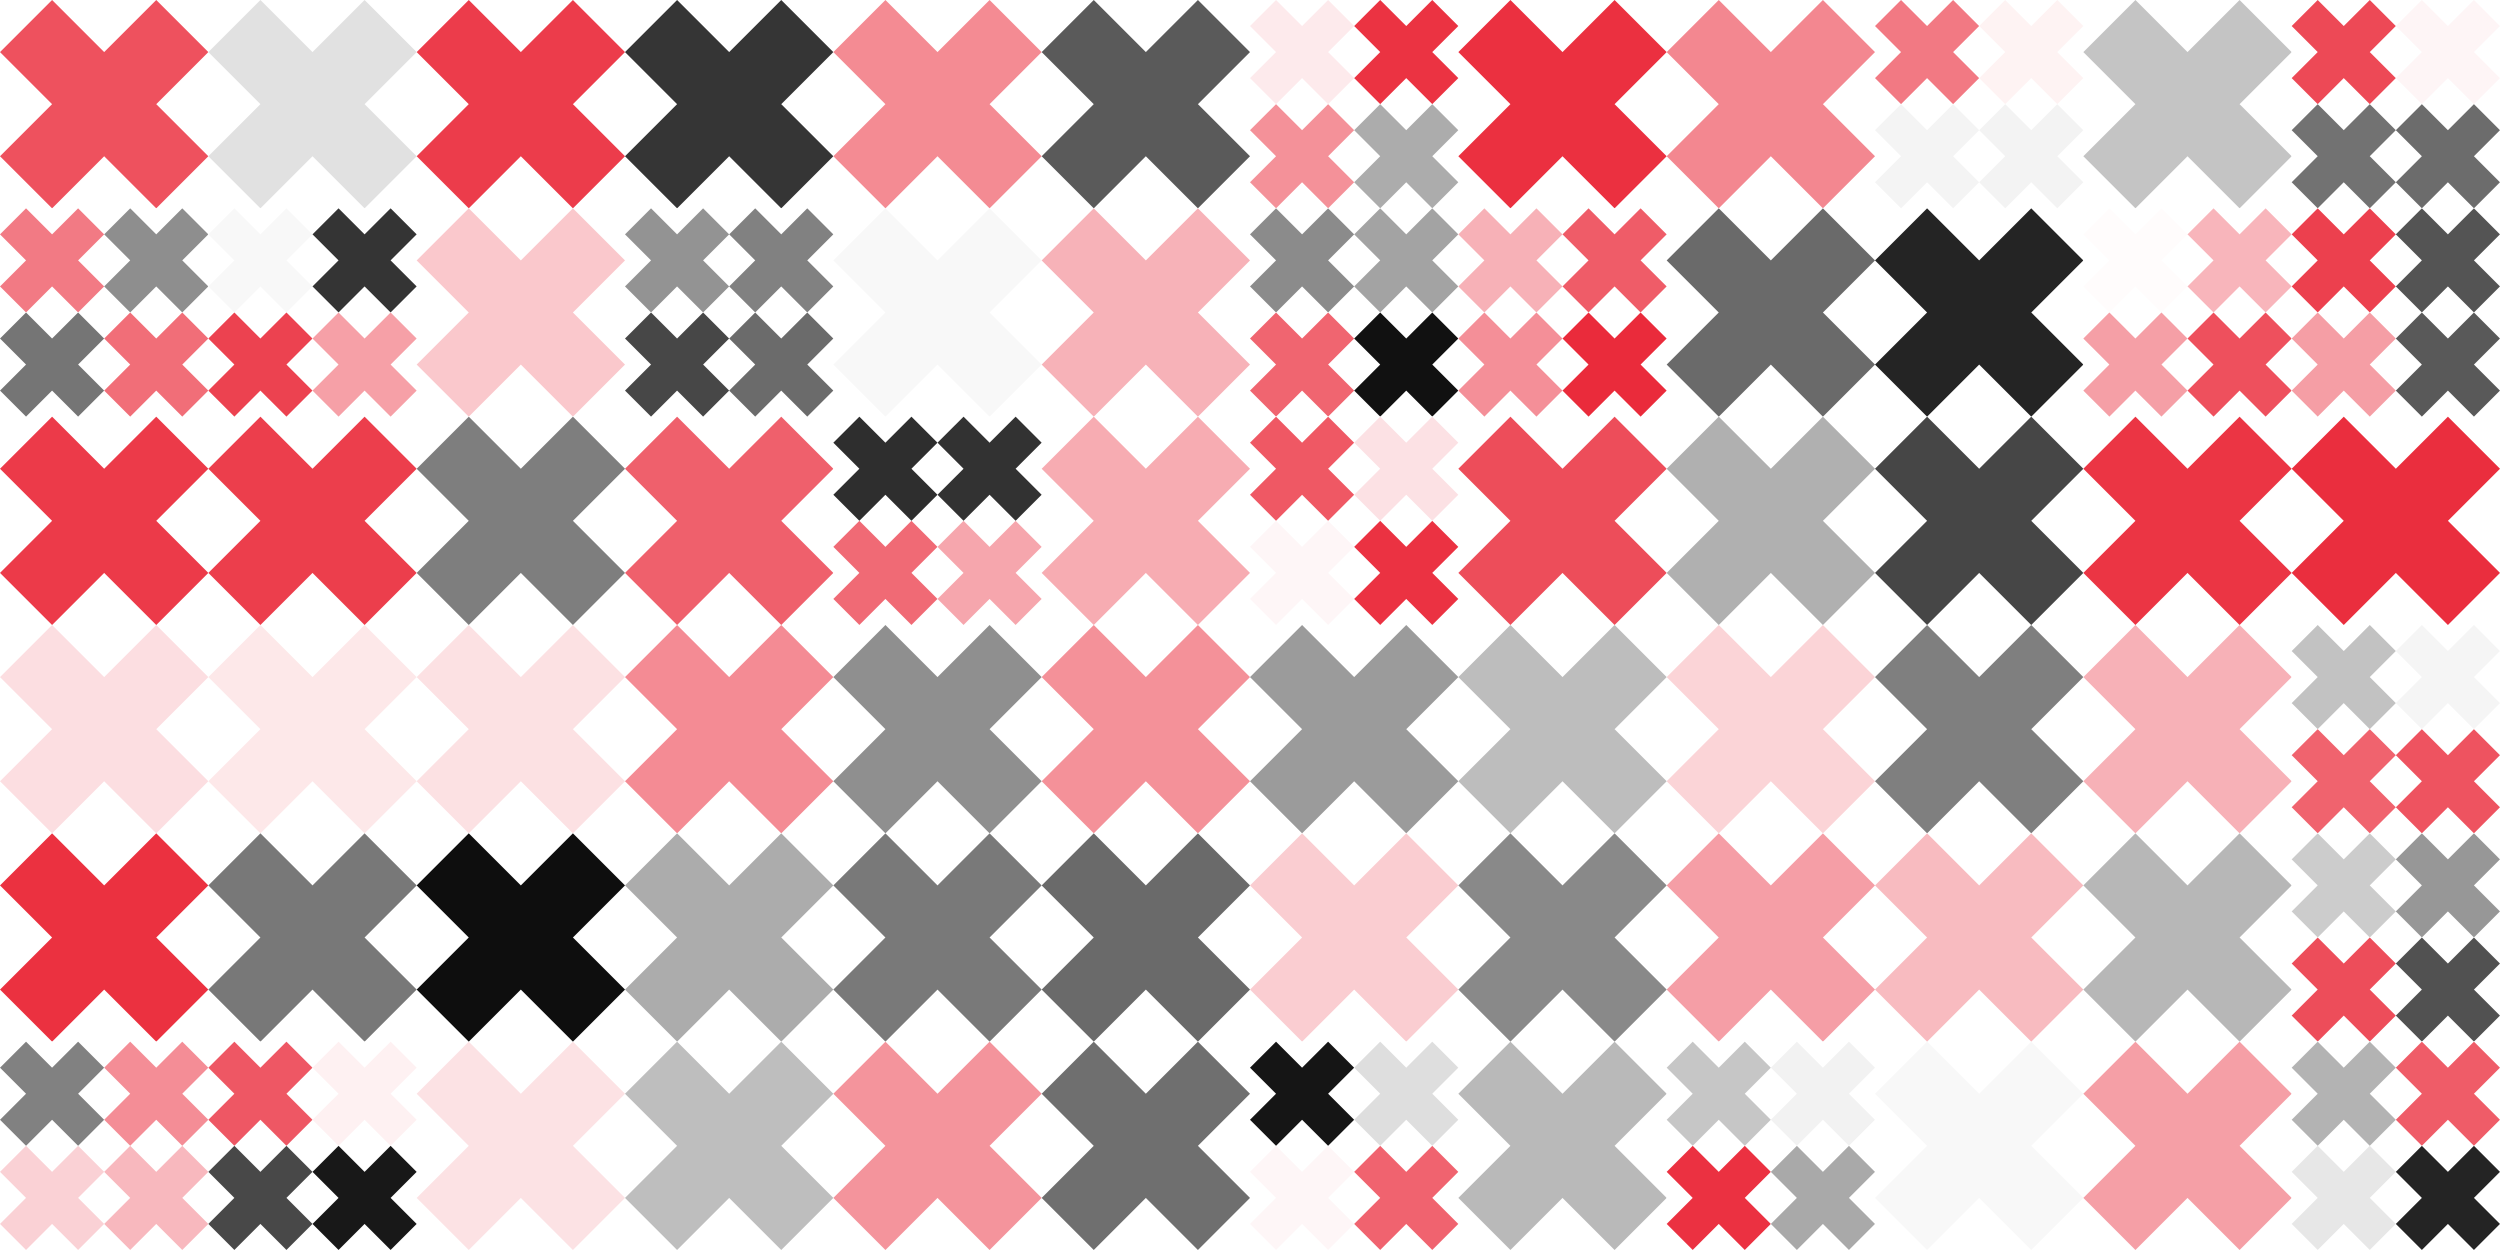 <?xml version="1.0" standalone="no"?><svg xmlns:xlink="http://www.w3.org/1999/xlink" xmlns="http://www.w3.org/2000/svg" viewBox="0 0 1920 960" preserveAspectRatio="xMaxYMax slice"><rect x="0" y="0" width="1920" height="960" fill="#333333" stroke="none"/><g transform="scale(2.56)"><rect x="0" y="0" width="750" height="375" fill="#ffffff"/><g transform="translate(0,0) scale(3.125) rotate(0)"><path d="M10 5L5 0L0 5L5 10L0 15L5 20L10 15L15 20L20 15L15 10L20 5L15 0L10 5Z" fill="#ee515e"/></g><g transform="translate(62.5,0) scale(3.125) rotate(0)"><path d="M10 5L5 0L0 5L5 10L0 15L5 20L10 15L15 20L20 15L15 10L20 5L15 0L10 5Z" fill="#e1e1e1"/></g><g transform="translate(125,0) scale(3.125) rotate(0)"><path d="M10 5L5 0L0 5L5 10L0 15L5 20L10 15L15 20L20 15L15 10L20 5L15 0L10 5Z" fill="#ec3c4b"/></g><g transform="translate(187.5,0) scale(3.125) rotate(0)"><path d="M10 5L5 0L0 5L5 10L0 15L5 20L10 15L15 20L20 15L15 10L20 5L15 0L10 5Z" fill="#353535"/></g><g transform="translate(250,0) scale(3.125) rotate(0)"><path d="M10 5L5 0L0 5L5 10L0 15L5 20L10 15L15 20L20 15L15 10L20 5L15 0L10 5Z" fill="#f48b93"/></g><g transform="translate(312.5,0) scale(3.125) rotate(0)"><path d="M10 5L5 0L0 5L5 10L0 15L5 20L10 15L15 20L20 15L15 10L20 5L15 0L10 5Z" fill="#5a5a5a"/></g><rect x="375" y="0" width="62.5" height="62.5" fill="#ffffff"/><g transform="translate(375,0) scale(1.562) rotate(0)"><path d="M10 5L5 0L0 5L5 10L0 15L5 20L10 15L15 20L20 15L15 10L20 5L15 0L10 5Z" fill="#fdeaec"/></g><g transform="translate(406.25,0) scale(1.562) rotate(0)"><path d="M10 5L5 0L0 5L5 10L0 15L5 20L10 15L15 20L20 15L15 10L20 5L15 0L10 5Z" fill="#eb3342"/></g><g transform="translate(375,31.25) scale(1.562) rotate(0)"><path d="M10 5L5 0L0 5L5 10L0 15L5 20L10 15L15 20L20 15L15 10L20 5L15 0L10 5Z" fill="#f49199"/></g><g transform="translate(406.25,31.25) scale(1.562) rotate(0)"><path d="M10 5L5 0L0 5L5 10L0 15L5 20L10 15L15 20L20 15L15 10L20 5L15 0L10 5Z" fill="#acacac"/></g><g transform="translate(437.5,0) scale(3.125) rotate(0)"><path d="M10 5L5 0L0 5L5 10L0 15L5 20L10 15L15 20L20 15L15 10L20 5L15 0L10 5Z" fill="#eb3040"/></g><g transform="translate(500,0) scale(3.125) rotate(0)"><path d="M10 5L5 0L0 5L5 10L0 15L5 20L10 15L15 20L20 15L15 10L20 5L15 0L10 5Z" fill="#f38790"/></g><rect x="562.5" y="0" width="62.5" height="62.5" fill="#ffffff"/><g transform="translate(562.5,0) scale(1.562) rotate(0)"><path d="M10 5L5 0L0 5L5 10L0 15L5 20L10 15L15 20L20 15L15 10L20 5L15 0L10 5Z" fill="#f27983"/></g><g transform="translate(593.75,0) scale(1.562) rotate(0)"><path d="M10 5L5 0L0 5L5 10L0 15L5 20L10 15L15 20L20 15L15 10L20 5L15 0L10 5Z" fill="#fef3f3"/></g><g transform="translate(562.5,31.25) scale(1.562) rotate(0)"><path d="M10 5L5 0L0 5L5 10L0 15L5 20L10 15L15 20L20 15L15 10L20 5L15 0L10 5Z" fill="#f4f4f4"/></g><g transform="translate(593.75,31.25) scale(1.562) rotate(0)"><path d="M10 5L5 0L0 5L5 10L0 15L5 20L10 15L15 20L20 15L15 10L20 5L15 0L10 5Z" fill="#f3f3f3"/></g><g transform="translate(625,0) scale(3.125) rotate(0)"><path d="M10 5L5 0L0 5L5 10L0 15L5 20L10 15L15 20L20 15L15 10L20 5L15 0L10 5Z" fill="#c4c4c4"/></g><rect x="687.5" y="0" width="62.5" height="62.5" fill="#ffffff"/><g transform="translate(687.5,0) scale(1.562) rotate(0)"><path d="M10 5L5 0L0 5L5 10L0 15L5 20L10 15L15 20L20 15L15 10L20 5L15 0L10 5Z" fill="#ed4956"/></g><g transform="translate(718.75,0) scale(1.562) rotate(0)"><path d="M10 5L5 0L0 5L5 10L0 15L5 20L10 15L15 20L20 15L15 10L20 5L15 0L10 5Z" fill="#fef5f6"/></g><g transform="translate(687.5,31.25) scale(1.562) rotate(0)"><path d="M10 5L5 0L0 5L5 10L0 15L5 20L10 15L15 20L20 15L15 10L20 5L15 0L10 5Z" fill="#727272"/></g><g transform="translate(718.75,31.25) scale(1.562) rotate(0)"><path d="M10 5L5 0L0 5L5 10L0 15L5 20L10 15L15 20L20 15L15 10L20 5L15 0L10 5Z" fill="#6c6c6c"/></g><rect x="0" y="62.5" width="62.5" height="62.5" fill="#ffffff"/><g transform="translate(0,62.5) scale(1.562) rotate(0)"><path d="M10 5L5 0L0 5L5 10L0 15L5 20L10 15L15 20L20 15L15 10L20 5L15 0L10 5Z" fill="#f27a84"/></g><g transform="translate(31.25,62.5) scale(1.562) rotate(0)"><path d="M10 5L5 0L0 5L5 10L0 15L5 20L10 15L15 20L20 15L15 10L20 5L15 0L10 5Z" fill="#8e8e8e"/></g><g transform="translate(0,93.75) scale(1.562) rotate(0)"><path d="M10 5L5 0L0 5L5 10L0 15L5 20L10 15L15 20L20 15L15 10L20 5L15 0L10 5Z" fill="#757575"/></g><g transform="translate(31.25,93.75) scale(1.562) rotate(0)"><path d="M10 5L5 0L0 5L5 10L0 15L5 20L10 15L15 20L20 15L15 10L20 5L15 0L10 5Z" fill="#f16e78"/></g><rect x="62.5" y="62.5" width="62.5" height="62.5" fill="#ffffff"/><g transform="translate(62.5,62.5) scale(1.562) rotate(0)"><path d="M10 5L5 0L0 5L5 10L0 15L5 20L10 15L15 20L20 15L15 10L20 5L15 0L10 5Z" fill="#f8f8f8"/></g><g transform="translate(93.75,62.5) scale(1.562) rotate(0)"><path d="M10 5L5 0L0 5L5 10L0 15L5 20L10 15L15 20L20 15L15 10L20 5L15 0L10 5Z" fill="#343434"/></g><g transform="translate(62.5,93.75) scale(1.562) rotate(0)"><path d="M10 5L5 0L0 5L5 10L0 15L5 20L10 15L15 20L20 15L15 10L20 5L15 0L10 5Z" fill="#ec4250"/></g><g transform="translate(93.75,93.75) scale(1.562) rotate(0)"><path d="M10 5L5 0L0 5L5 10L0 15L5 20L10 15L15 20L20 15L15 10L20 5L15 0L10 5Z" fill="#f6a0a7"/></g><g transform="translate(125,62.5) scale(3.125) rotate(0)"><path d="M10 5L5 0L0 5L5 10L0 15L5 20L10 15L15 20L20 15L15 10L20 5L15 0L10 5Z" fill="#fac8cc"/></g><rect x="187.5" y="62.5" width="62.5" height="62.5" fill="#ffffff"/><g transform="translate(187.5,62.5) scale(1.562) rotate(0)"><path d="M10 5L5 0L0 5L5 10L0 15L5 20L10 15L15 20L20 15L15 10L20 5L15 0L10 5Z" fill="#939393"/></g><g transform="translate(218.75,62.5) scale(1.562) rotate(0)"><path d="M10 5L5 0L0 5L5 10L0 15L5 20L10 15L15 20L20 15L15 10L20 5L15 0L10 5Z" fill="#818181"/></g><g transform="translate(187.5,93.75) scale(1.562) rotate(0)"><path d="M10 5L5 0L0 5L5 10L0 15L5 20L10 15L15 20L20 15L15 10L20 5L15 0L10 5Z" fill="#474747"/></g><g transform="translate(218.75,93.75) scale(1.562) rotate(0)"><path d="M10 5L5 0L0 5L5 10L0 15L5 20L10 15L15 20L20 15L15 10L20 5L15 0L10 5Z" fill="#6b6b6b"/></g><g transform="translate(250,62.5) scale(3.125) rotate(0)"><path d="M10 5L5 0L0 5L5 10L0 15L5 20L10 15L15 20L20 15L15 10L20 5L15 0L10 5Z" fill="#f8f8f8"/></g><g transform="translate(312.5,62.5) scale(3.125) rotate(0)"><path d="M10 5L5 0L0 5L5 10L0 15L5 20L10 15L15 20L20 15L15 10L20 5L15 0L10 5Z" fill="#f7b2b8"/></g><rect x="375" y="62.5" width="62.5" height="62.5" fill="#ffffff"/><g transform="translate(375,62.5) scale(1.562) rotate(0)"><path d="M10 5L5 0L0 5L5 10L0 15L5 20L10 15L15 20L20 15L15 10L20 5L15 0L10 5Z" fill="#8b8b8b"/></g><g transform="translate(406.25,62.5) scale(1.562) rotate(0)"><path d="M10 5L5 0L0 5L5 10L0 15L5 20L10 15L15 20L20 15L15 10L20 5L15 0L10 5Z" fill="#a3a3a3"/></g><g transform="translate(375,93.75) scale(1.562) rotate(0)"><path d="M10 5L5 0L0 5L5 10L0 15L5 20L10 15L15 20L20 15L15 10L20 5L15 0L10 5Z" fill="#f06570"/></g><g transform="translate(406.25,93.75) scale(1.562) rotate(0)"><path d="M10 5L5 0L0 5L5 10L0 15L5 20L10 15L15 20L20 15L15 10L20 5L15 0L10 5Z" fill="#111111"/></g><rect x="437.5" y="62.5" width="62.5" height="62.5" fill="#ffffff"/><g transform="translate(437.5,62.5) scale(1.562) rotate(0)"><path d="M10 5L5 0L0 5L5 10L0 15L5 20L10 15L15 20L20 15L15 10L20 5L15 0L10 5Z" fill="#f7b1b7"/></g><g transform="translate(468.75,62.5) scale(1.562) rotate(0)"><path d="M10 5L5 0L0 5L5 10L0 15L5 20L10 15L15 20L20 15L15 10L20 5L15 0L10 5Z" fill="#ef5c68"/></g><g transform="translate(437.5,93.75) scale(1.562) rotate(0)"><path d="M10 5L5 0L0 5L5 10L0 15L5 20L10 15L15 20L20 15L15 10L20 5L15 0L10 5Z" fill="#f48f98"/></g><g transform="translate(468.75,93.75) scale(1.562) rotate(0)"><path d="M10 5L5 0L0 5L5 10L0 15L5 20L10 15L15 20L20 15L15 10L20 5L15 0L10 5Z" fill="#ea2b3b"/></g><g transform="translate(500,62.5) scale(3.125) rotate(0)"><path d="M10 5L5 0L0 5L5 10L0 15L5 20L10 15L15 20L20 15L15 10L20 5L15 0L10 5Z" fill="#6a6a6a"/></g><g transform="translate(562.5,62.5) scale(3.125) rotate(0)"><path d="M10 5L5 0L0 5L5 10L0 15L5 20L10 15L15 20L20 15L15 10L20 5L15 0L10 5Z" fill="#242424"/></g><rect x="625" y="62.5" width="62.5" height="62.5" fill="#ffffff"/><g transform="translate(625,62.5) scale(1.562) rotate(0)"><path d="M10 5L5 0L0 5L5 10L0 15L5 20L10 15L15 20L20 15L15 10L20 5L15 0L10 5Z" fill="#fffcfc"/></g><g transform="translate(656.25,62.5) scale(1.562) rotate(0)"><path d="M10 5L5 0L0 5L5 10L0 15L5 20L10 15L15 20L20 15L15 10L20 5L15 0L10 5Z" fill="#f8b5bb"/></g><g transform="translate(625,93.75) scale(1.562) rotate(0)"><path d="M10 5L5 0L0 5L5 10L0 15L5 20L10 15L15 20L20 15L15 10L20 5L15 0L10 5Z" fill="#f59fa6"/></g><g transform="translate(656.25,93.75) scale(1.562) rotate(0)"><path d="M10 5L5 0L0 5L5 10L0 15L5 20L10 15L15 20L20 15L15 10L20 5L15 0L10 5Z" fill="#ee505d"/></g><rect x="687.5" y="62.5" width="62.5" height="62.5" fill="#ffffff"/><g transform="translate(687.5,62.5) scale(1.562) rotate(0)"><path d="M10 5L5 0L0 5L5 10L0 15L5 20L10 15L15 20L20 15L15 10L20 5L15 0L10 5Z" fill="#ec404e"/></g><g transform="translate(718.75,62.5) scale(1.562) rotate(0)"><path d="M10 5L5 0L0 5L5 10L0 15L5 20L10 15L15 20L20 15L15 10L20 5L15 0L10 5Z" fill="#545454"/></g><g transform="translate(687.5,93.75) scale(1.562) rotate(0)"><path d="M10 5L5 0L0 5L5 10L0 15L5 20L10 15L15 20L20 15L15 10L20 5L15 0L10 5Z" fill="#f59ea5"/></g><g transform="translate(718.75,93.75) scale(1.562) rotate(0)"><path d="M10 5L5 0L0 5L5 10L0 15L5 20L10 15L15 20L20 15L15 10L20 5L15 0L10 5Z" fill="#595959"/></g><g transform="translate(0,125) scale(3.125) rotate(0)"><path d="M10 5L5 0L0 5L5 10L0 15L5 20L10 15L15 20L20 15L15 10L20 5L15 0L10 5Z" fill="#ec3a49"/></g><g transform="translate(62.5,125) scale(3.125) rotate(0)"><path d="M10 5L5 0L0 5L5 10L0 15L5 20L10 15L15 20L20 15L15 10L20 5L15 0L10 5Z" fill="#ec3e4c"/></g><g transform="translate(125,125) scale(3.125) rotate(0)"><path d="M10 5L5 0L0 5L5 10L0 15L5 20L10 15L15 20L20 15L15 10L20 5L15 0L10 5Z" fill="#7e7e7e"/></g><g transform="translate(187.5,125) scale(3.125) rotate(0)"><path d="M10 5L5 0L0 5L5 10L0 15L5 20L10 15L15 20L20 15L15 10L20 5L15 0L10 5Z" fill="#ef606c"/></g><rect x="250" y="125" width="62.5" height="62.5" fill="#ffffff"/><g transform="translate(250,125) scale(1.562) rotate(0)"><path d="M10 5L5 0L0 5L5 10L0 15L5 20L10 15L15 20L20 15L15 10L20 5L15 0L10 5Z" fill="#2e2e2e"/></g><g transform="translate(281.25,125) scale(1.562) rotate(0)"><path d="M10 5L5 0L0 5L5 10L0 15L5 20L10 15L15 20L20 15L15 10L20 5L15 0L10 5Z" fill="#323232"/></g><g transform="translate(250,156.25) scale(1.562) rotate(0)"><path d="M10 5L5 0L0 5L5 10L0 15L5 20L10 15L15 20L20 15L15 10L20 5L15 0L10 5Z" fill="#f06a75"/></g><g transform="translate(281.25,156.25) scale(1.562) rotate(0)"><path d="M10 5L5 0L0 5L5 10L0 15L5 20L10 15L15 20L20 15L15 10L20 5L15 0L10 5Z" fill="#f6a6ad"/></g><g transform="translate(312.5,125) scale(3.125) rotate(0)"><path d="M10 5L5 0L0 5L5 10L0 15L5 20L10 15L15 20L20 15L15 10L20 5L15 0L10 5Z" fill="#f7acb2"/></g><rect x="375" y="125" width="62.5" height="62.5" fill="#ffffff"/><g transform="translate(375,125) scale(1.562) rotate(0)"><path d="M10 5L5 0L0 5L5 10L0 15L5 20L10 15L15 20L20 15L15 10L20 5L15 0L10 5Z" fill="#ef5864"/></g><g transform="translate(406.25,125) scale(1.562) rotate(0)"><path d="M10 5L5 0L0 5L5 10L0 15L5 20L10 15L15 20L20 15L15 10L20 5L15 0L10 5Z" fill="#fce1e4"/></g><g transform="translate(375,156.25) scale(1.562) rotate(0)"><path d="M10 5L5 0L0 5L5 10L0 15L5 20L10 15L15 20L20 15L15 10L20 5L15 0L10 5Z" fill="#fef6f7"/></g><g transform="translate(406.25,156.25) scale(1.562) rotate(0)"><path d="M10 5L5 0L0 5L5 10L0 15L5 20L10 15L15 20L20 15L15 10L20 5L15 0L10 5Z" fill="#eb3242"/></g><g transform="translate(437.5,125) scale(3.125) rotate(0)"><path d="M10 5L5 0L0 5L5 10L0 15L5 20L10 15L15 20L20 15L15 10L20 5L15 0L10 5Z" fill="#ed4d5a"/></g><g transform="translate(500,125) scale(3.125) rotate(0)"><path d="M10 5L5 0L0 5L5 10L0 15L5 20L10 15L15 20L20 15L15 10L20 5L15 0L10 5Z" fill="#b0b0b0"/></g><g transform="translate(562.5,125) scale(3.125) rotate(0)"><path d="M10 5L5 0L0 5L5 10L0 15L5 20L10 15L15 20L20 15L15 10L20 5L15 0L10 5Z" fill="#464646"/></g><g transform="translate(625,125) scale(3.125) rotate(0)"><path d="M10 5L5 0L0 5L5 10L0 15L5 20L10 15L15 20L20 15L15 10L20 5L15 0L10 5Z" fill="#eb3544"/></g><g transform="translate(687.5,125) scale(3.125) rotate(0)"><path d="M10 5L5 0L0 5L5 10L0 15L5 20L10 15L15 20L20 15L15 10L20 5L15 0L10 5Z" fill="#ea2e3e"/></g><g transform="translate(0,187.5) scale(3.125) rotate(0)"><path d="M10 5L5 0L0 5L5 10L0 15L5 20L10 15L15 20L20 15L15 10L20 5L15 0L10 5Z" fill="#fcdee1"/></g><g transform="translate(62.5,187.5) scale(3.125) rotate(0)"><path d="M10 5L5 0L0 5L5 10L0 15L5 20L10 15L15 20L20 15L15 10L20 5L15 0L10 5Z" fill="#fde8e9"/></g><g transform="translate(125,187.5) scale(3.125) rotate(0)"><path d="M10 5L5 0L0 5L5 10L0 15L5 20L10 15L15 20L20 15L15 10L20 5L15 0L10 5Z" fill="#fce1e3"/></g><g transform="translate(187.5,187.5) scale(3.125) rotate(0)"><path d="M10 5L5 0L0 5L5 10L0 15L5 20L10 15L15 20L20 15L15 10L20 5L15 0L10 5Z" fill="#f48b94"/></g><g transform="translate(250,187.5) scale(3.125) rotate(0)"><path d="M10 5L5 0L0 5L5 10L0 15L5 20L10 15L15 20L20 15L15 10L20 5L15 0L10 5Z" fill="#8f8f8f"/></g><g transform="translate(312.5,187.5) scale(3.125) rotate(0)"><path d="M10 5L5 0L0 5L5 10L0 15L5 20L10 15L15 20L20 15L15 10L20 5L15 0L10 5Z" fill="#f49199"/></g><g transform="translate(375,187.5) scale(3.125) rotate(0)"><path d="M10 5L5 0L0 5L5 10L0 15L5 20L10 15L15 20L20 15L15 10L20 5L15 0L10 5Z" fill="#9b9b9b"/></g><g transform="translate(437.5,187.5) scale(3.125) rotate(0)"><path d="M10 5L5 0L0 5L5 10L0 15L5 20L10 15L15 20L20 15L15 10L20 5L15 0L10 5Z" fill="#bdbdbd"/></g><g transform="translate(500,187.5) scale(3.125) rotate(0)"><path d="M10 5L5 0L0 5L5 10L0 15L5 20L10 15L15 20L20 15L15 10L20 5L15 0L10 5Z" fill="#fbd4d7"/></g><g transform="translate(562.5,187.5) scale(3.125) rotate(0)"><path d="M10 5L5 0L0 5L5 10L0 15L5 20L10 15L15 20L20 15L15 10L20 5L15 0L10 5Z" fill="#7f7f7f"/></g><g transform="translate(625,187.5) scale(3.125) rotate(0)"><path d="M10 5L5 0L0 5L5 10L0 15L5 20L10 15L15 20L20 15L15 10L20 5L15 0L10 5Z" fill="#f7b1b7"/></g><rect x="687.5" y="187.5" width="62.5" height="62.5" fill="#ffffff"/><g transform="translate(687.5,187.5) scale(1.562) rotate(0)"><path d="M10 5L5 0L0 5L5 10L0 15L5 20L10 15L15 20L20 15L15 10L20 5L15 0L10 5Z" fill="#c2c2c2"/></g><g transform="translate(718.75,187.5) scale(1.562) rotate(0)"><path d="M10 5L5 0L0 5L5 10L0 15L5 20L10 15L15 20L20 15L15 10L20 5L15 0L10 5Z" fill="#f5f5f5"/></g><g transform="translate(687.5,218.75) scale(1.562) rotate(0)"><path d="M10 5L5 0L0 5L5 10L0 15L5 20L10 15L15 20L20 15L15 10L20 5L15 0L10 5Z" fill="#f0636e"/></g><g transform="translate(718.75,218.75) scale(1.562) rotate(0)"><path d="M10 5L5 0L0 5L5 10L0 15L5 20L10 15L15 20L20 15L15 10L20 5L15 0L10 5Z" fill="#ee5360"/></g><g transform="translate(0,250) scale(3.125) rotate(0)"><path d="M10 5L5 0L0 5L5 10L0 15L5 20L10 15L15 20L20 15L15 10L20 5L15 0L10 5Z" fill="#eb3140"/></g><g transform="translate(62.5,250) scale(3.125) rotate(0)"><path d="M10 5L5 0L0 5L5 10L0 15L5 20L10 15L15 20L20 15L15 10L20 5L15 0L10 5Z" fill="#787878"/></g><g transform="translate(125,250) scale(3.125) rotate(0)"><path d="M10 5L5 0L0 5L5 10L0 15L5 20L10 15L15 20L20 15L15 10L20 5L15 0L10 5Z" fill="#0e0e0e"/></g><g transform="translate(187.5,250) scale(3.125) rotate(0)"><path d="M10 5L5 0L0 5L5 10L0 15L5 20L10 15L15 20L20 15L15 10L20 5L15 0L10 5Z" fill="#acacac"/></g><g transform="translate(250,250) scale(3.125) rotate(0)"><path d="M10 5L5 0L0 5L5 10L0 15L5 20L10 15L15 20L20 15L15 10L20 5L15 0L10 5Z" fill="#797979"/></g><g transform="translate(312.5,250) scale(3.125) rotate(0)"><path d="M10 5L5 0L0 5L5 10L0 15L5 20L10 15L15 20L20 15L15 10L20 5L15 0L10 5Z" fill="#6a6a6a"/></g><g transform="translate(375,250) scale(3.125) rotate(0)"><path d="M10 5L5 0L0 5L5 10L0 15L5 20L10 15L15 20L20 15L15 10L20 5L15 0L10 5Z" fill="#facdd1"/></g><g transform="translate(437.5,250) scale(3.125) rotate(0)"><path d="M10 5L5 0L0 5L5 10L0 15L5 20L10 15L15 20L20 15L15 10L20 5L15 0L10 5Z" fill="#898989"/></g><g transform="translate(500,250) scale(3.125) rotate(0)"><path d="M10 5L5 0L0 5L5 10L0 15L5 20L10 15L15 20L20 15L15 10L20 5L15 0L10 5Z" fill="#f59ea6"/></g><g transform="translate(562.5,250) scale(3.125) rotate(0)"><path d="M10 5L5 0L0 5L5 10L0 15L5 20L10 15L15 20L20 15L15 10L20 5L15 0L10 5Z" fill="#f8bbc0"/></g><g transform="translate(625,250) scale(3.125) rotate(0)"><path d="M10 5L5 0L0 5L5 10L0 15L5 20L10 15L15 20L20 15L15 10L20 5L15 0L10 5Z" fill="#b7b7b7"/></g><rect x="687.5" y="250" width="62.5" height="62.5" fill="#ffffff"/><g transform="translate(687.5,250) scale(1.562) rotate(0)"><path d="M10 5L5 0L0 5L5 10L0 15L5 20L10 15L15 20L20 15L15 10L20 5L15 0L10 5Z" fill="#cccccc"/></g><g transform="translate(718.75,250) scale(1.562) rotate(0)"><path d="M10 5L5 0L0 5L5 10L0 15L5 20L10 15L15 20L20 15L15 10L20 5L15 0L10 5Z" fill="#979797"/></g><g transform="translate(687.5,281.25) scale(1.562) rotate(0)"><path d="M10 5L5 0L0 5L5 10L0 15L5 20L10 15L15 20L20 15L15 10L20 5L15 0L10 5Z" fill="#ed4d5a"/></g><g transform="translate(718.75,281.25) scale(1.562) rotate(0)"><path d="M10 5L5 0L0 5L5 10L0 15L5 20L10 15L15 20L20 15L15 10L20 5L15 0L10 5Z" fill="#515151"/></g><rect x="0" y="312.5" width="62.5" height="62.5" fill="#ffffff"/><g transform="translate(0,312.5) scale(1.562) rotate(0)"><path d="M10 5L5 0L0 5L5 10L0 15L5 20L10 15L15 20L20 15L15 10L20 5L15 0L10 5Z" fill="#818181"/></g><g transform="translate(31.25,312.5) scale(1.562) rotate(0)"><path d="M10 5L5 0L0 5L5 10L0 15L5 20L10 15L15 20L20 15L15 10L20 5L15 0L10 5Z" fill="#f48d96"/></g><g transform="translate(0,343.75) scale(1.562) rotate(0)"><path d="M10 5L5 0L0 5L5 10L0 15L5 20L10 15L15 20L20 15L15 10L20 5L15 0L10 5Z" fill="#fad1d5"/></g><g transform="translate(31.25,343.75) scale(1.562) rotate(0)"><path d="M10 5L5 0L0 5L5 10L0 15L5 20L10 15L15 20L20 15L15 10L20 5L15 0L10 5Z" fill="#f8b8be"/></g><rect x="62.5" y="312.5" width="62.5" height="62.5" fill="#ffffff"/><g transform="translate(62.5,312.5) scale(1.562) rotate(0)"><path d="M10 5L5 0L0 5L5 10L0 15L5 20L10 15L15 20L20 15L15 10L20 5L15 0L10 5Z" fill="#ee5764"/></g><g transform="translate(93.75,312.5) scale(1.562) rotate(0)"><path d="M10 5L5 0L0 5L5 10L0 15L5 20L10 15L15 20L20 15L15 10L20 5L15 0L10 5Z" fill="#fef1f2"/></g><g transform="translate(62.5,343.75) scale(1.562) rotate(0)"><path d="M10 5L5 0L0 5L5 10L0 15L5 20L10 15L15 20L20 15L15 10L20 5L15 0L10 5Z" fill="#484848"/></g><g transform="translate(93.75,343.75) scale(1.562) rotate(0)"><path d="M10 5L5 0L0 5L5 10L0 15L5 20L10 15L15 20L20 15L15 10L20 5L15 0L10 5Z" fill="#181818"/></g><g transform="translate(125,312.5) scale(3.125) rotate(0)"><path d="M10 5L5 0L0 5L5 10L0 15L5 20L10 15L15 20L20 15L15 10L20 5L15 0L10 5Z" fill="#fce2e4"/></g><g transform="translate(187.5,312.5) scale(3.125) rotate(0)"><path d="M10 5L5 0L0 5L5 10L0 15L5 20L10 15L15 20L20 15L15 10L20 5L15 0L10 5Z" fill="#bebebe"/></g><g transform="translate(250,312.5) scale(3.125) rotate(0)"><path d="M10 5L5 0L0 5L5 10L0 15L5 20L10 15L15 20L20 15L15 10L20 5L15 0L10 5Z" fill="#f4949c"/></g><g transform="translate(312.5,312.5) scale(3.125) rotate(0)"><path d="M10 5L5 0L0 5L5 10L0 15L5 20L10 15L15 20L20 15L15 10L20 5L15 0L10 5Z" fill="#6f6f6f"/></g><rect x="375" y="312.5" width="62.5" height="62.5" fill="#ffffff"/><g transform="translate(375,312.5) scale(1.562) rotate(0)"><path d="M10 5L5 0L0 5L5 10L0 15L5 20L10 15L15 20L20 15L15 10L20 5L15 0L10 5Z" fill="#151515"/></g><g transform="translate(406.25,312.5) scale(1.562) rotate(0)"><path d="M10 5L5 0L0 5L5 10L0 15L5 20L10 15L15 20L20 15L15 10L20 5L15 0L10 5Z" fill="#dedede"/></g><g transform="translate(375,343.75) scale(1.562) rotate(0)"><path d="M10 5L5 0L0 5L5 10L0 15L5 20L10 15L15 20L20 15L15 10L20 5L15 0L10 5Z" fill="#fef6f7"/></g><g transform="translate(406.25,343.75) scale(1.562) rotate(0)"><path d="M10 5L5 0L0 5L5 10L0 15L5 20L10 15L15 20L20 15L15 10L20 5L15 0L10 5Z" fill="#f0636f"/></g><g transform="translate(437.5,312.5) scale(3.125) rotate(0)"><path d="M10 5L5 0L0 5L5 10L0 15L5 20L10 15L15 20L20 15L15 10L20 5L15 0L10 5Z" fill="#b9b9b9"/></g><rect x="500" y="312.5" width="62.5" height="62.5" fill="#ffffff"/><g transform="translate(500,312.5) scale(1.562) rotate(0)"><path d="M10 5L5 0L0 5L5 10L0 15L5 20L10 15L15 20L20 15L15 10L20 5L15 0L10 5Z" fill="#c6c6c6"/></g><g transform="translate(531.25,312.5) scale(1.562) rotate(0)"><path d="M10 5L5 0L0 5L5 10L0 15L5 20L10 15L15 20L20 15L15 10L20 5L15 0L10 5Z" fill="#f2f2f2"/></g><g transform="translate(500,343.75) scale(1.562) rotate(0)"><path d="M10 5L5 0L0 5L5 10L0 15L5 20L10 15L15 20L20 15L15 10L20 5L15 0L10 5Z" fill="#eb3141"/></g><g transform="translate(531.25,343.75) scale(1.562) rotate(0)"><path d="M10 5L5 0L0 5L5 10L0 15L5 20L10 15L15 20L20 15L15 10L20 5L15 0L10 5Z" fill="#a9a9a9"/></g><g transform="translate(562.5,312.5) scale(3.125) rotate(0)"><path d="M10 5L5 0L0 5L5 10L0 15L5 20L10 15L15 20L20 15L15 10L20 5L15 0L10 5Z" fill="#f8f8f8"/></g><g transform="translate(625,312.5) scale(3.125) rotate(0)"><path d="M10 5L5 0L0 5L5 10L0 15L5 20L10 15L15 20L20 15L15 10L20 5L15 0L10 5Z" fill="#f59fa6"/></g><rect x="687.5" y="312.5" width="62.5" height="62.5" fill="#ffffff"/><g transform="translate(687.5,312.5) scale(1.562) rotate(0)"><path d="M10 5L5 0L0 5L5 10L0 15L5 20L10 15L15 20L20 15L15 10L20 5L15 0L10 5Z" fill="#b3b3b3"/></g><g transform="translate(718.75,312.5) scale(1.562) rotate(0)"><path d="M10 5L5 0L0 5L5 10L0 15L5 20L10 15L15 20L20 15L15 10L20 5L15 0L10 5Z" fill="#ef5c68"/></g><g transform="translate(687.5,343.75) scale(1.562) rotate(0)"><path d="M10 5L5 0L0 5L5 10L0 15L5 20L10 15L15 20L20 15L15 10L20 5L15 0L10 5Z" fill="#e7e7e7"/></g><g transform="translate(718.75,343.75) scale(1.562) rotate(0)"><path d="M10 5L5 0L0 5L5 10L0 15L5 20L10 15L15 20L20 15L15 10L20 5L15 0L10 5Z" fill="#242424"/></g></g></svg>